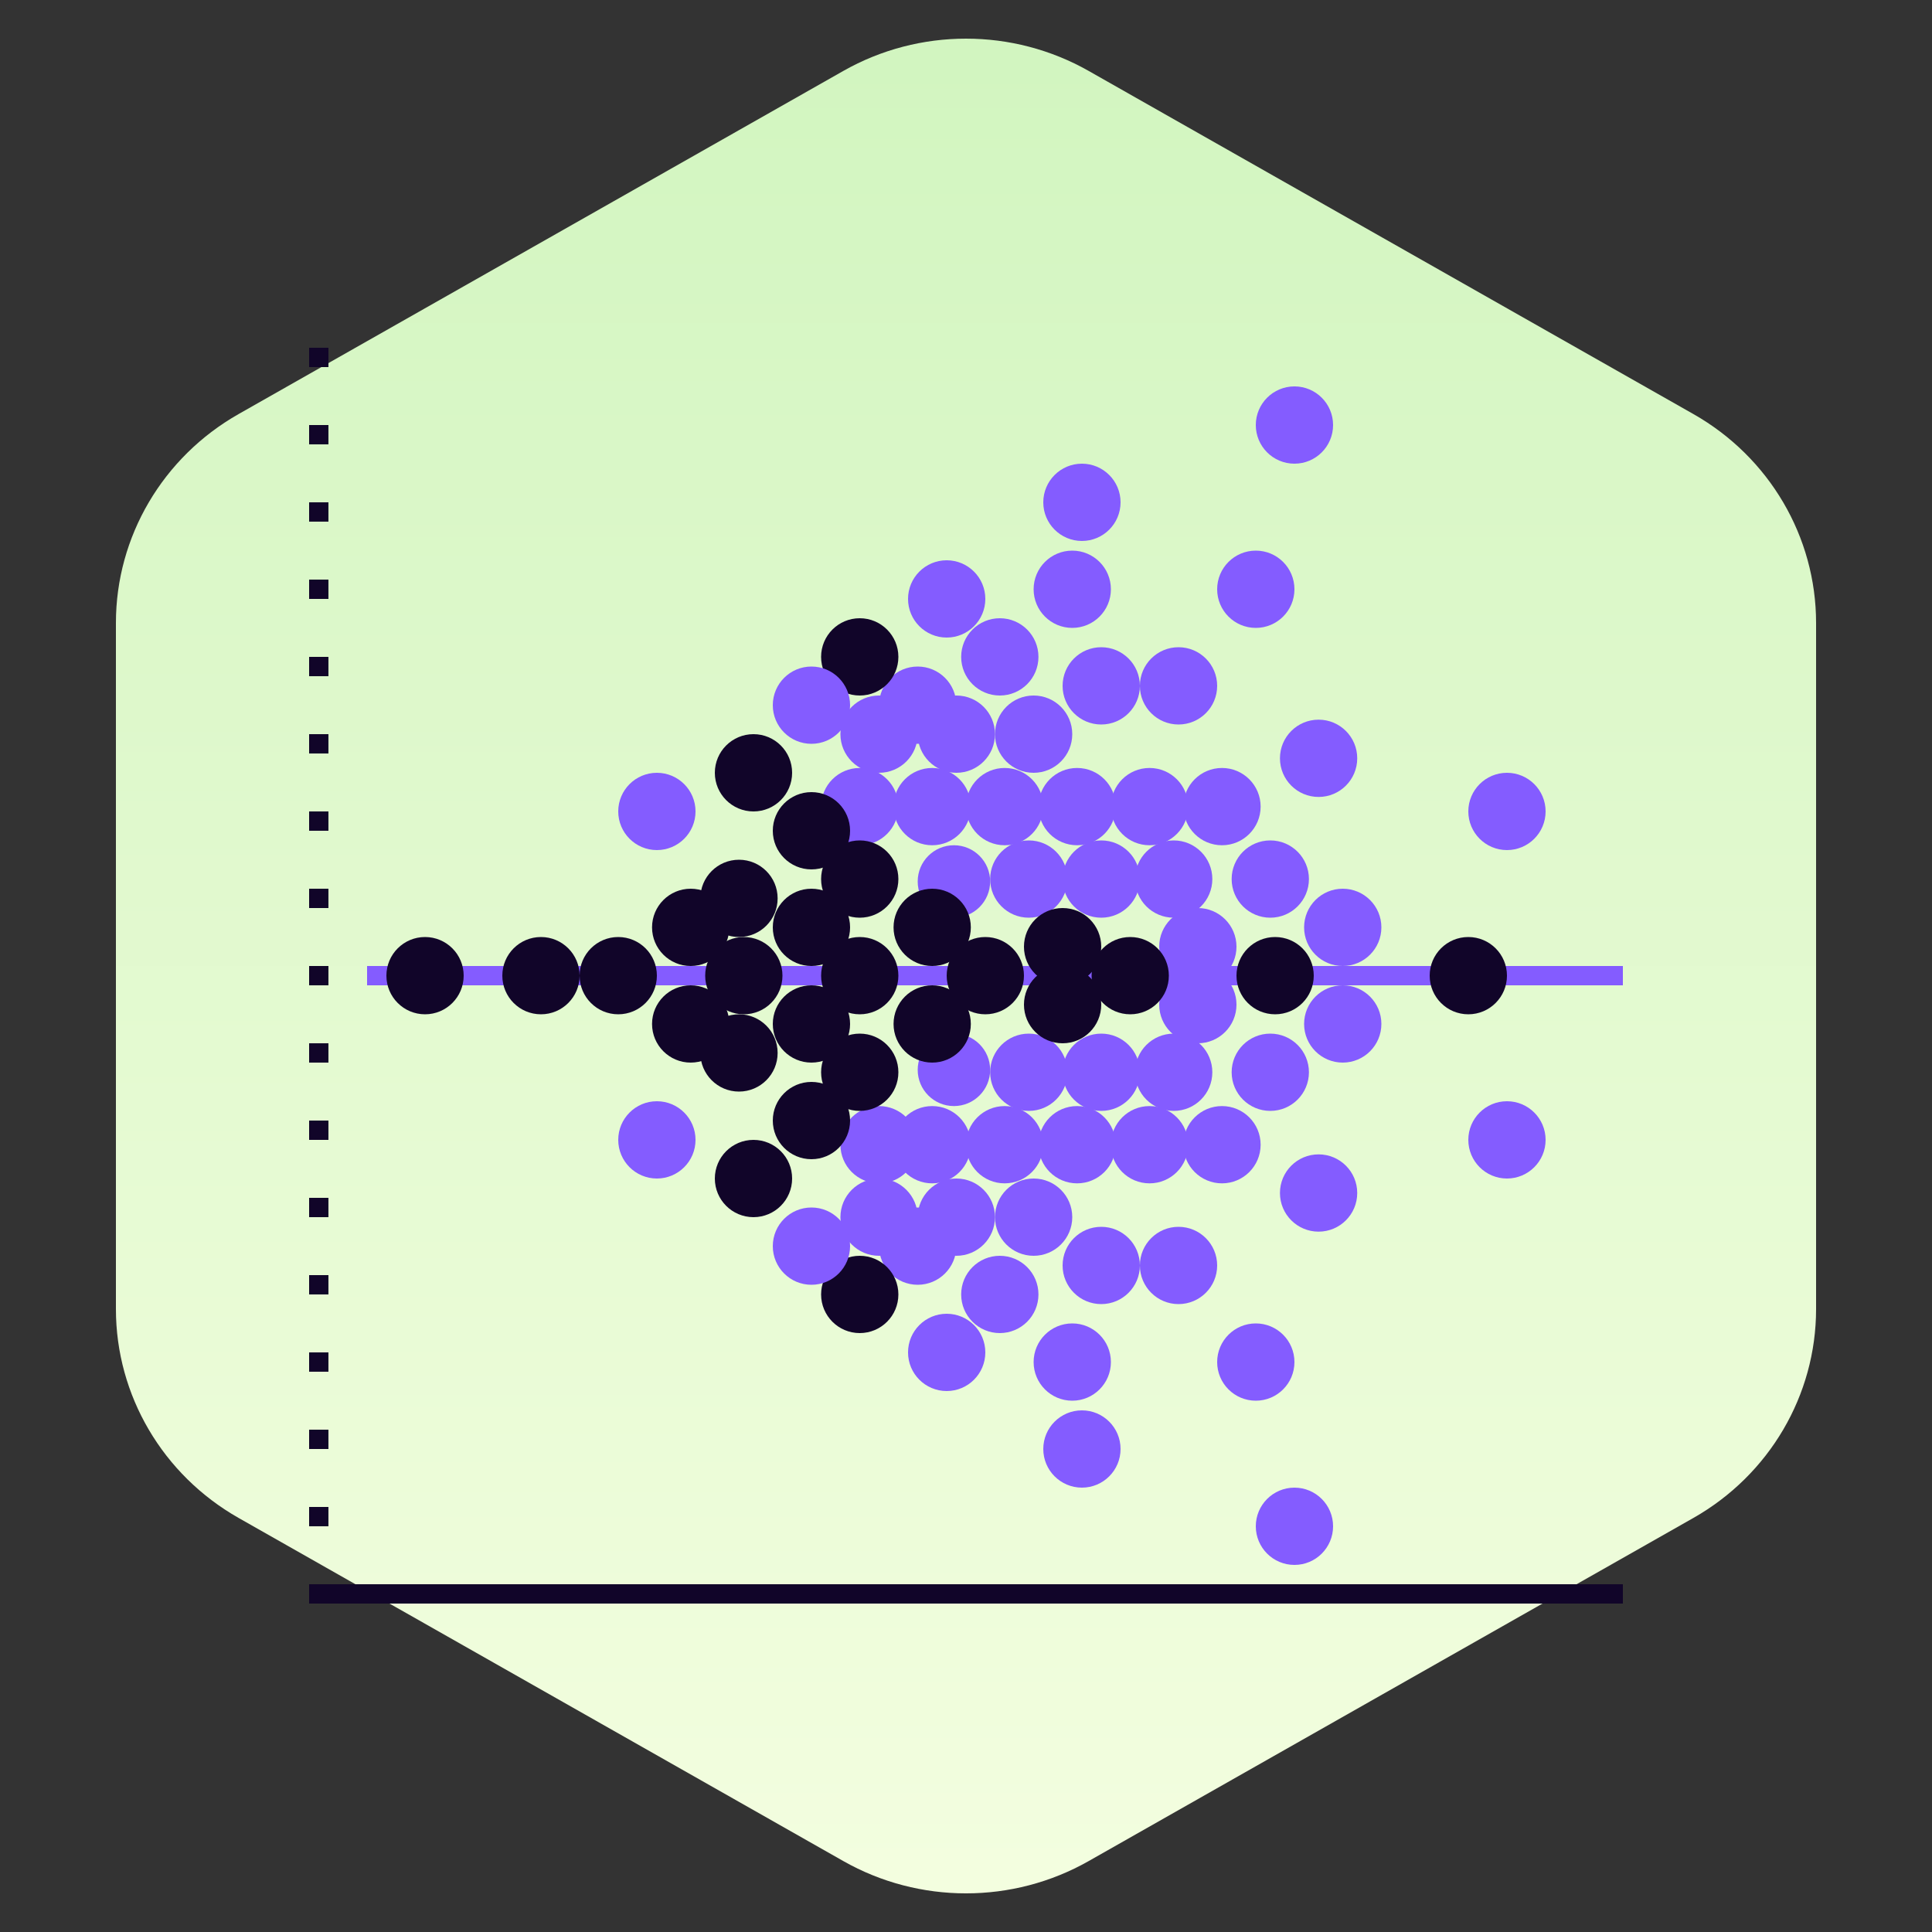 <svg width="100" height="100" viewBox="0 0 100 100" fill="none" xmlns="http://www.w3.org/2000/svg">
<rect x="0" y="0" width="100" height="100" fill="#333333" stroke="none"/>
<path d="M43.649 3.672C47.579 1.443 52.421 1.443 56.351 3.672L87.649 21.431C91.579 23.661 94 27.782 94 32.241V67.759C94 72.218 91.579 76.339 87.649 78.569L56.351 96.328C52.421 98.558 47.579 98.558 43.649 96.328L12.351 78.569C8.421 76.339 6 72.218 6 67.759V32.241C6 27.782 8.421 23.661 12.351 21.431L43.649 3.672Z" fill="url(#paint0_linear_15631_67796)"/>
<path d="M19 50.5H84" stroke="#845CFF"/>
<circle cx="44.5" cy="41.75" r="2" transform="rotate(-90 44.5 41.75)" fill="#845CFF"/>
<circle cx="47.5" cy="36.5" r="2" transform="rotate(-90 47.5 36.5)" fill="#845CFF"/>
<circle cx="49.375" cy="45.625" r="1.875" transform="rotate(-90 49.375 45.625)" fill="#845CFF"/>
<circle cx="42" cy="43" r="2" transform="rotate(-90 42 43)" fill="#110529"/>
<circle cx="38.25" cy="46.5" r="2" transform="rotate(-90 38.25 46.5)" fill="#110529"/>
<circle cx="39" cy="40" r="2" transform="rotate(-90 39 40)" fill="#110529"/>
<circle cx="44.5" cy="45.5" r="2" transform="rotate(-90 44.5 45.5)" fill="#110529"/>
<circle cx="35.75" cy="48" r="2" transform="rotate(-90 35.75 48)" fill="#110529"/>
<circle cx="44.5" cy="34" r="2" transform="rotate(-90 44.5 34)" fill="#110529"/>
<circle cx="42" cy="48" r="2" transform="rotate(-90 42 48)" fill="#110529"/>
<circle cx="48.25" cy="48" r="2" transform="rotate(-90 48.25 48)" fill="#110529"/>
<circle cx="45.5" cy="38" r="2" transform="rotate(-90 45.5 38)" fill="#845CFF"/>
<circle cx="49" cy="31" r="2" transform="rotate(-90 49 31)" fill="#845CFF"/>
<circle cx="57" cy="35.5" r="2" transform="rotate(-90 57 35.5)" fill="#845CFF"/>
<circle cx="53.5" cy="38" r="2" transform="rotate(-90 53.5 38)" fill="#845CFF"/>
<circle cx="52" cy="41.75" r="2" transform="rotate(-90 52 41.75)" fill="#845CFF"/>
<circle cx="48.25" cy="41.75" r="2" transform="rotate(-90 48.25 41.75)" fill="#845CFF"/>
<circle cx="65.75" cy="45.5" r="2" transform="rotate(-90 65.75 45.5)" fill="#845CFF"/>
<circle cx="62" cy="49" r="2" transform="rotate(-90 62 49)" fill="#845CFF"/>
<circle cx="61" cy="35.5" r="2" transform="rotate(-90 61 35.5)" fill="#845CFF"/>
<circle cx="68.25" cy="39.25" r="2" transform="rotate(-90 68.25 39.25)" fill="#845CFF"/>
<circle cx="78" cy="42" r="2" transform="rotate(-90 78 42)" fill="#845CFF"/>
<circle cx="55.75" cy="41.75" r="2" transform="rotate(-90 55.75 41.75)" fill="#845CFF"/>
<circle cx="59.5" cy="41.75" r="2" transform="rotate(-90 59.5 41.75)" fill="#845CFF"/>
<circle cx="63.25" cy="41.75" r="2" transform="rotate(-90 63.25 41.75)" fill="#845CFF"/>
<circle cx="42" cy="36.5" r="2" transform="rotate(-90 42 36.5)" fill="#845CFF"/>
<circle cx="34" cy="42" r="2" transform="rotate(-90 34 42)" fill="#845CFF"/>
<circle cx="57" cy="45.5" r="2" transform="rotate(-90 57 45.5)" fill="#845CFF"/>
<circle cx="53.25" cy="45.5" r="2" transform="rotate(-90 53.25 45.5)" fill="#845CFF"/>
<circle cx="60.75" cy="45.5" r="2" transform="rotate(-90 60.75 45.5)" fill="#845CFF"/>
<circle cx="55.5" cy="30.5" r="2" transform="rotate(-90 55.5 30.5)" fill="#845CFF"/>
<circle cx="51.75" cy="34" r="2" transform="rotate(-90 51.75 34)" fill="#845CFF"/>
<circle cx="56" cy="26" r="2" transform="rotate(-90 56 26)" fill="#845CFF"/>
<circle cx="65" cy="30.5" r="2" transform="rotate(-90 65 30.5)" fill="#845CFF"/>
<circle cx="49.5" cy="38" r="2" transform="rotate(-90 49.5 38)" fill="#845CFF"/>
<circle cx="67" cy="22" r="2" transform="rotate(-90 67 22)" fill="#845CFF"/>
<circle cx="69.5" cy="48" r="2" transform="rotate(-90 69.5 48)" fill="#845CFF"/>
<circle cx="2" cy="2" r="2" transform="matrix(4.37114e-08 1 1 -4.37114e-08 43.5 57.25)" fill="#845CFF"/>
<circle cx="2" cy="2" r="2" transform="matrix(4.37114e-08 1 1 -4.37114e-08 45.5 62.5)" fill="#845CFF"/>
<circle cx="1.875" cy="1.875" r="1.875" transform="matrix(4.37114e-08 1 1 -4.37114e-08 47.5 53.5)" fill="#845CFF"/>
<circle cx="2" cy="2" r="2" transform="matrix(4.37114e-08 1 1 -4.37114e-08 40 56)" fill="#110529"/>
<circle cx="2" cy="2" r="2" transform="matrix(4.37114e-08 1 1 -4.37114e-08 36.25 52.5)" fill="#110529"/>
<circle cx="2" cy="2" r="2" transform="matrix(4.37114e-08 1 1 -4.37114e-08 37 59)" fill="#110529"/>
<circle cx="2" cy="2" r="2" transform="matrix(4.37114e-08 1 1 -4.37114e-08 42.5 53.5)" fill="#110529"/>
<circle cx="2" cy="2" r="2" transform="matrix(4.37114e-08 1 1 -4.37114e-08 33.75 51)" fill="#110529"/>
<circle cx="2" cy="2" r="2" transform="matrix(4.37114e-08 1 1 -4.37114e-08 42.5 65)" fill="#110529"/>
<circle cx="2" cy="2" r="2" transform="matrix(4.37114e-08 1 1 -4.37114e-08 40 51)" fill="#110529"/>
<circle cx="2" cy="2" r="2" transform="matrix(4.37114e-08 1 1 -4.37114e-08 46.25 51)" fill="#110529"/>
<circle cx="2" cy="2" r="2" transform="matrix(4.37114e-08 1 1 -4.37114e-08 43.5 61)" fill="#845CFF"/>
<circle cx="2" cy="2" r="2" transform="matrix(4.37114e-08 1 1 -4.37114e-08 47 68)" fill="#845CFF"/>
<circle cx="2" cy="2" r="2" transform="matrix(4.37114e-08 1 1 -4.37114e-08 55 63.5)" fill="#845CFF"/>
<circle cx="2" cy="2" r="2" transform="matrix(4.37114e-08 1 1 -4.37114e-08 51.5 61)" fill="#845CFF"/>
<circle cx="2" cy="2" r="2" transform="matrix(4.37114e-08 1 1 -4.37114e-08 50 57.25)" fill="#845CFF"/>
<circle cx="2" cy="2" r="2" transform="matrix(4.37114e-08 1 1 -4.37114e-08 46.25 57.25)" fill="#845CFF"/>
<circle cx="2" cy="2" r="2" transform="matrix(4.37114e-08 1 1 -4.37114e-08 63.75 53.5)" fill="#845CFF"/>
<circle cx="2" cy="2" r="2" transform="matrix(4.37114e-08 1 1 -4.37114e-08 60 50)" fill="#845CFF"/>
<circle cx="2" cy="2" r="2" transform="matrix(4.37114e-08 1 1 -4.37114e-08 59 63.5)" fill="#845CFF"/>
<circle cx="2" cy="2" r="2" transform="matrix(4.37114e-08 1 1 -4.37114e-08 66.25 59.75)" fill="#845CFF"/>
<circle cx="2" cy="2" r="2" transform="matrix(4.37114e-08 1 1 -4.37114e-08 76 57)" fill="#845CFF"/>
<circle cx="2" cy="2" r="2" transform="matrix(4.37114e-08 1 1 -4.37114e-08 53.75 57.25)" fill="#845CFF"/>
<circle cx="2" cy="2" r="2" transform="matrix(4.37114e-08 1 1 -4.37114e-08 57.5 57.25)" fill="#845CFF"/>
<circle cx="2" cy="2" r="2" transform="matrix(4.37114e-08 1 1 -4.37114e-08 61.25 57.25)" fill="#845CFF"/>
<circle cx="2" cy="2" r="2" transform="matrix(4.37114e-08 1 1 -4.37114e-08 40 62.5)" fill="#845CFF"/>
<circle cx="2" cy="2" r="2" transform="matrix(4.37114e-08 1 1 -4.37114e-08 32 57)" fill="#845CFF"/>
<circle cx="2" cy="2" r="2" transform="matrix(4.37114e-08 1 1 -4.37114e-08 55 53.5)" fill="#845CFF"/>
<circle cx="2" cy="2" r="2" transform="matrix(4.37114e-08 1 1 -4.37114e-08 51.25 53.5)" fill="#845CFF"/>
<circle cx="2" cy="2" r="2" transform="matrix(4.37114e-08 1 1 -4.37114e-08 58.75 53.5)" fill="#845CFF"/>
<circle cx="2" cy="2" r="2" transform="matrix(4.37114e-08 1 1 -4.37114e-08 53.5 68.5)" fill="#845CFF"/>
<circle cx="2" cy="2" r="2" transform="matrix(4.37114e-08 1 1 -4.37114e-08 49.75 65)" fill="#845CFF"/>
<circle cx="2" cy="2" r="2" transform="matrix(4.37114e-08 1 1 -4.37114e-08 54 73)" fill="#845CFF"/>
<circle cx="2" cy="2" r="2" transform="matrix(4.37114e-08 1 1 -4.37114e-08 63 68.5)" fill="#845CFF"/>
<circle cx="2" cy="2" r="2" transform="matrix(4.37114e-08 1 1 -4.37114e-08 47.5 61)" fill="#845CFF"/>
<circle cx="2" cy="2" r="2" transform="matrix(4.37114e-08 1 1 -4.37114e-08 65 77)" fill="#845CFF"/>
<circle cx="2" cy="2" r="2" transform="matrix(4.37114e-08 1 1 -4.37114e-08 67.5 51)" fill="#845CFF"/>
<circle cx="55" cy="49" r="2" transform="rotate(-90 55 49)" fill="#110529"/>
<circle cx="55" cy="52" r="2" transform="rotate(-90 55 52)" fill="#110529"/>
<circle cx="51" cy="50.5" r="2" transform="rotate(-90 51 50.5)" fill="#110529"/>
<circle cx="66" cy="50.5" r="2" transform="rotate(-90 66 50.5)" fill="#110529"/>
<circle cx="58.5" cy="50.5" r="2" transform="rotate(-90 58.5 50.5)" fill="#110529"/>
<circle cx="76" cy="50.5" r="2" transform="rotate(-90 76 50.5)" fill="#110529"/>
<circle cx="28" cy="50.5" r="2" transform="rotate(-90 28 50.5)" fill="#110529"/>
<circle cx="22" cy="50.5" r="2" transform="rotate(-90 22 50.5)" fill="#110529"/>
<circle cx="32" cy="50.5" r="2" transform="rotate(-90 32 50.5)" fill="#110529"/>
<circle cx="38.5" cy="50.5" r="2" transform="rotate(-90 38.5 50.5)" fill="#110529"/>
<circle cx="44.5" cy="50.5" r="2" transform="rotate(-90 44.5 50.5)" fill="#110529"/>
<rect x="16" y="18" width="1" height="1" fill="#110529"/>
<rect x="16" y="22" width="1" height="1" fill="#110529"/>
<rect x="16" y="26" width="1" height="1" fill="#110529"/>
<rect x="16" y="30" width="1" height="1" fill="#110529"/>
<rect x="16" y="34" width="1" height="1" fill="#110529"/>
<rect x="16" y="38" width="1" height="1" fill="#110529"/>
<rect x="16" y="42" width="1" height="1" fill="#110529"/>
<rect x="16" y="46" width="1" height="1" fill="#110529"/>
<rect x="16" y="50" width="1" height="1" fill="#110529"/>
<rect x="16" y="54" width="1" height="1" fill="#110529"/>
<rect x="16" y="58" width="1" height="1" fill="#110529"/>
<rect x="16" y="62" width="1" height="1" fill="#110529"/>
<rect x="16" y="66" width="1" height="1" fill="#110529"/>
<rect x="16" y="70" width="1" height="1" fill="#110529"/>
<rect x="16" y="74" width="1" height="1" fill="#110529"/>
<rect x="16" y="78" width="1" height="1" fill="#110529"/>
<path d="M16 82H84V83H16V82Z" fill="#110529"/>
<defs>
<linearGradient id="paint0_linear_15631_67796" x1="50" y1="0.069" x2="50" y2="99.931" gradientUnits="userSpaceOnUse">
<stop stop-color="#D1F5BF"/>
<stop offset="1" stop-color="#F4FEE0"/>
</linearGradient>
</defs>
</svg>
